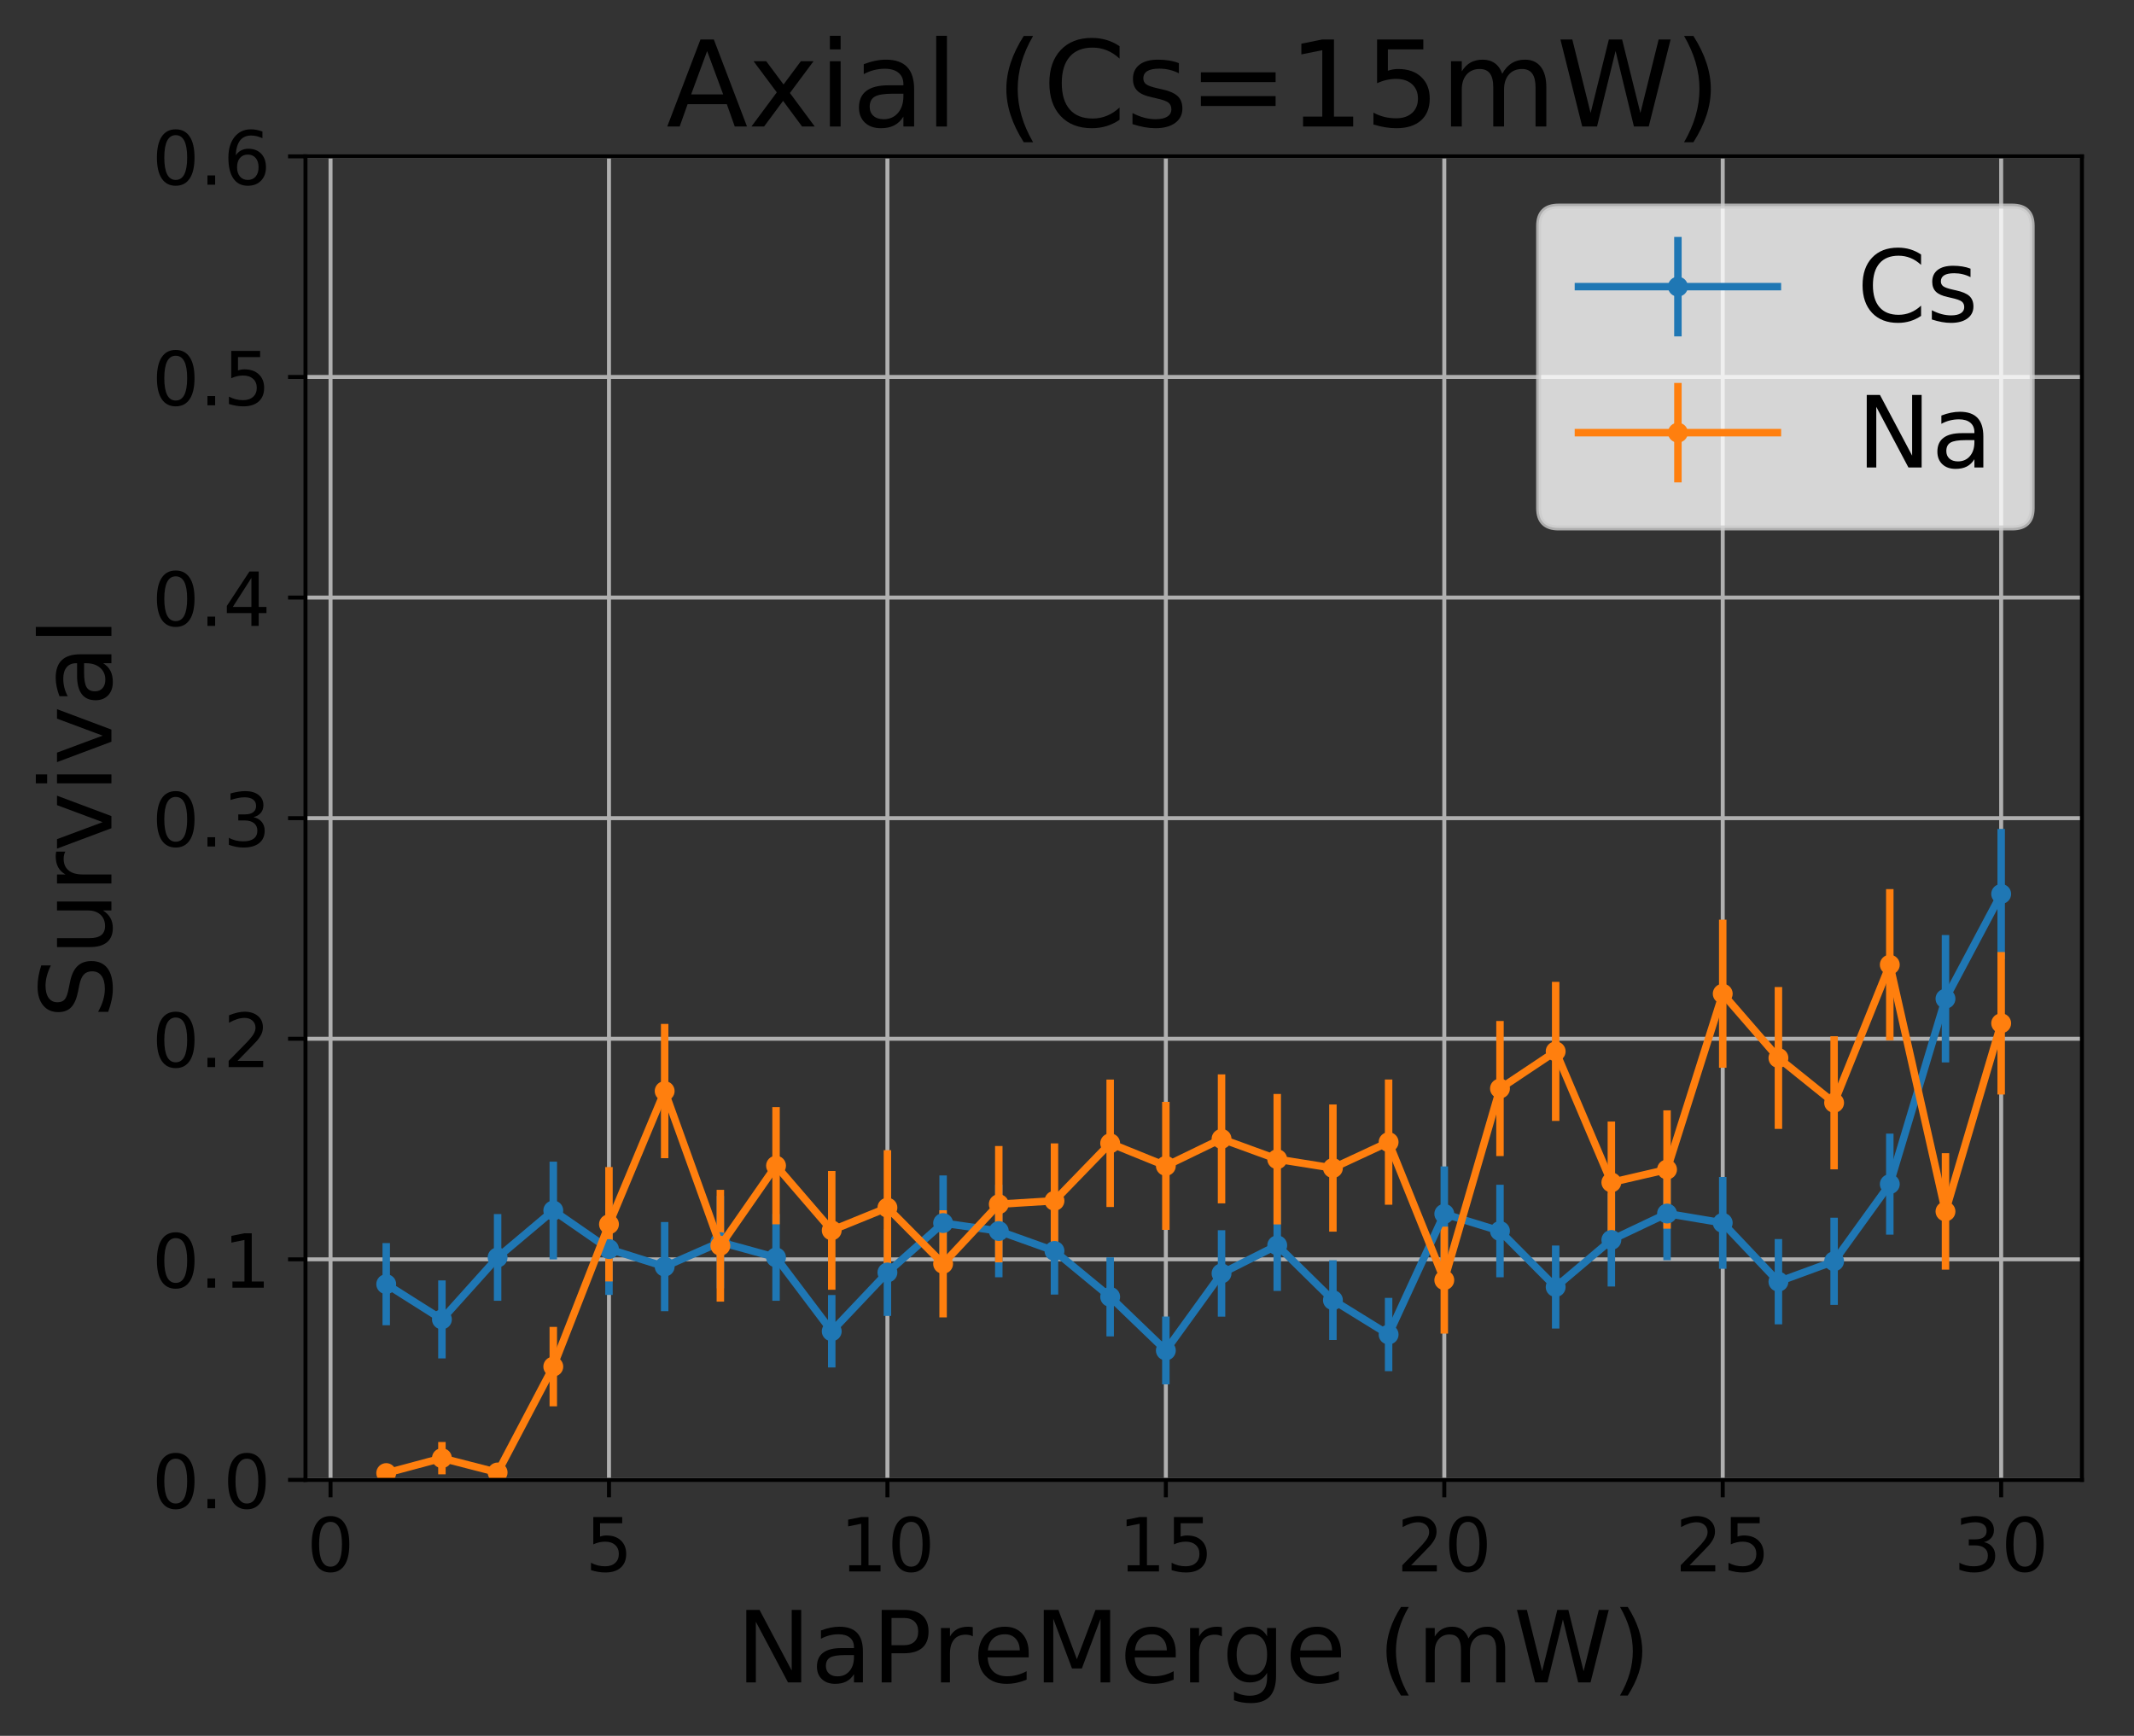 <?xml version="1.0" encoding="utf-8" standalone="no"?>
<!DOCTYPE svg PUBLIC "-//W3C//DTD SVG 1.1//EN"
  "http://www.w3.org/Graphics/SVG/1.1/DTD/svg11.dtd">
<!-- Created with matplotlib (http://matplotlib.org/) -->
<svg height="349pt" version="1.1" viewBox="0 0 429 349" width="429pt" xmlns="http://www.w3.org/2000/svg" xmlns:xlink="http://www.w3.org/1999/xlink">
 <rect x="0" y="0" width="429" height="349" fill="#333333" stroke="none"/>
 <defs>
  <style type="text/css">
*{stroke-linecap:butt;stroke-linejoin:round;}
  </style>
 </defs>
 <g id="figure_1">
  <g id="patch_1">
   <path d="M 0 349.622 
L 429.231 349.622 
L 429.231 0 
L 0 0 
z
" style="fill:none;"/>
  </g>
  <g id="axes_1">
   <g id="patch_2">
    <path d="M 61.411 297.548 
L 418.531 297.548 
L 418.531 31.436 
L 61.411 31.436 
z
" style="fill:none;"/>
   </g>
   <g id="matplotlib.axis_1">
    <g id="xtick_1">
     <g id="line2d_1">
      <path clip-path="url(#pbcf3292bdb)" d="M 66.449 297.548 
L 66.449 31.436 
" style="fill:none;stroke:#b0b0b0;stroke-linecap:square;stroke-width:0.8;"/>
     </g>
     <g id="line2d_2">
      <defs>
       <path d="M 0 0 
L 0 3.5 
" id="m005f0a59be" style="stroke:#000000;stroke-width:0.8;"/>
      </defs>
      <g>
       <use style="stroke:#000000;stroke-width:0.8;" x="66.449" xlink:href="#m005f0a59be" y="297.548"/>
      </g>
     </g>
     <g id="text_1">
      <!-- 0 -->
      <defs>
       <path d="M 31.781 66.406 
Q 24.172 66.406 20.328 58.906 
Q 16.5 51.422 16.5 36.375 
Q 16.5 21.391 20.328 13.891 
Q 24.172 6.391 31.781 6.391 
Q 39.453 6.391 43.281 13.891 
Q 47.125 21.391 47.125 36.375 
Q 47.125 51.422 43.281 58.906 
Q 39.453 66.406 31.781 66.406 
z
M 31.781 74.219 
Q 44.047 74.219 50.516 64.516 
Q 56.984 54.828 56.984 36.375 
Q 56.984 17.969 50.516 8.266 
Q 44.047 -1.422 31.781 -1.422 
Q 19.531 -1.422 13.062 8.266 
Q 6.594 17.969 6.594 36.375 
Q 6.594 54.828 13.062 64.516 
Q 19.531 74.219 31.781 74.219 
z
" id="DejaVuSans-30"/>
      </defs>
      <g transform="translate(61.677 315.946)scale(0.15 -0.15)">
       <use xlink:href="#DejaVuSans-30"/>
      </g>
     </g>
    </g>
    <g id="xtick_2">
     <g id="line2d_3">
      <path clip-path="url(#pbcf3292bdb)" d="M 122.424 297.548 
L 122.424 31.436 
" style="fill:none;stroke:#b0b0b0;stroke-linecap:square;stroke-width:0.8;"/>
     </g>
     <g id="line2d_4">
      <g>
       <use style="stroke:#000000;stroke-width:0.8;" x="122.424" xlink:href="#m005f0a59be" y="297.548"/>
      </g>
     </g>
     <g id="text_2">
      <!-- 5 -->
      <defs>
       <path d="M 10.797 72.906 
L 49.516 72.906 
L 49.516 64.594 
L 19.828 64.594 
L 19.828 46.734 
Q 21.969 47.469 24.109 47.828 
Q 26.266 48.188 28.422 48.188 
Q 40.625 48.188 47.75 41.5 
Q 54.891 34.812 54.891 23.391 
Q 54.891 11.625 47.562 5.094 
Q 40.234 -1.422 26.906 -1.422 
Q 22.312 -1.422 17.547 -0.641 
Q 12.797 0.141 7.719 1.703 
L 7.719 11.625 
Q 12.109 9.234 16.797 8.062 
Q 21.484 6.891 26.703 6.891 
Q 35.156 6.891 40.078 11.328 
Q 45.016 15.766 45.016 23.391 
Q 45.016 31 40.078 35.438 
Q 35.156 39.891 26.703 39.891 
Q 22.75 39.891 18.812 39.016 
Q 14.891 38.141 10.797 36.281 
z
" id="DejaVuSans-35"/>
      </defs>
      <g transform="translate(117.652 315.946)scale(0.15 -0.15)">
       <use xlink:href="#DejaVuSans-35"/>
      </g>
     </g>
    </g>
    <g id="xtick_3">
     <g id="line2d_5">
      <path clip-path="url(#pbcf3292bdb)" d="M 178.399 297.548 
L 178.399 31.436 
" style="fill:none;stroke:#b0b0b0;stroke-linecap:square;stroke-width:0.8;"/>
     </g>
     <g id="line2d_6">
      <g>
       <use style="stroke:#000000;stroke-width:0.8;" x="178.399" xlink:href="#m005f0a59be" y="297.548"/>
      </g>
     </g>
     <g id="text_3">
      <!-- 10 -->
      <defs>
       <path d="M 12.406 8.297 
L 28.516 8.297 
L 28.516 63.922 
L 10.984 60.406 
L 10.984 69.391 
L 28.422 72.906 
L 38.281 72.906 
L 38.281 8.297 
L 54.391 8.297 
L 54.391 0 
L 12.406 0 
z
" id="DejaVuSans-31"/>
      </defs>
      <g transform="translate(168.855 315.946)scale(0.15 -0.15)">
       <use xlink:href="#DejaVuSans-31"/>
       <use x="63.623" xlink:href="#DejaVuSans-30"/>
      </g>
     </g>
    </g>
    <g id="xtick_4">
     <g id="line2d_7">
      <path clip-path="url(#pbcf3292bdb)" d="M 234.373 297.548 
L 234.373 31.436 
" style="fill:none;stroke:#b0b0b0;stroke-linecap:square;stroke-width:0.8;"/>
     </g>
     <g id="line2d_8">
      <g>
       <use style="stroke:#000000;stroke-width:0.8;" x="234.373" xlink:href="#m005f0a59be" y="297.548"/>
      </g>
     </g>
     <g id="text_4">
      <!-- 15 -->
      <g transform="translate(224.83 315.946)scale(0.15 -0.15)">
       <use xlink:href="#DejaVuSans-31"/>
       <use x="63.623" xlink:href="#DejaVuSans-35"/>
      </g>
     </g>
    </g>
    <g id="xtick_5">
     <g id="line2d_9">
      <path clip-path="url(#pbcf3292bdb)" d="M 290.348 297.548 
L 290.348 31.436 
" style="fill:none;stroke:#b0b0b0;stroke-linecap:square;stroke-width:0.8;"/>
     </g>
     <g id="line2d_10">
      <g>
       <use style="stroke:#000000;stroke-width:0.8;" x="290.348" xlink:href="#m005f0a59be" y="297.548"/>
      </g>
     </g>
     <g id="text_5">
      <!-- 20 -->
      <defs>
       <path d="M 19.188 8.297 
L 53.609 8.297 
L 53.609 0 
L 7.328 0 
L 7.328 8.297 
Q 12.938 14.109 22.625 23.891 
Q 32.328 33.688 34.812 36.531 
Q 39.547 41.844 41.422 45.531 
Q 43.312 49.219 43.312 52.781 
Q 43.312 58.594 39.234 62.25 
Q 35.156 65.922 28.609 65.922 
Q 23.969 65.922 18.812 64.312 
Q 13.672 62.703 7.812 59.422 
L 7.812 69.391 
Q 13.766 71.781 18.938 73 
Q 24.125 74.219 28.422 74.219 
Q 39.75 74.219 46.484 68.547 
Q 53.219 62.891 53.219 53.422 
Q 53.219 48.922 51.531 44.891 
Q 49.859 40.875 45.406 35.406 
Q 44.188 33.984 37.641 27.219 
Q 31.109 20.453 19.188 8.297 
z
" id="DejaVuSans-32"/>
      </defs>
      <g transform="translate(280.805 315.946)scale(0.15 -0.15)">
       <use xlink:href="#DejaVuSans-32"/>
       <use x="63.623" xlink:href="#DejaVuSans-30"/>
      </g>
     </g>
    </g>
    <g id="xtick_6">
     <g id="line2d_11">
      <path clip-path="url(#pbcf3292bdb)" d="M 346.323 297.548 
L 346.323 31.436 
" style="fill:none;stroke:#b0b0b0;stroke-linecap:square;stroke-width:0.8;"/>
     </g>
     <g id="line2d_12">
      <g>
       <use style="stroke:#000000;stroke-width:0.8;" x="346.323" xlink:href="#m005f0a59be" y="297.548"/>
      </g>
     </g>
     <g id="text_6">
      <!-- 25 -->
      <g transform="translate(336.78 315.946)scale(0.15 -0.15)">
       <use xlink:href="#DejaVuSans-32"/>
       <use x="63.623" xlink:href="#DejaVuSans-35"/>
      </g>
     </g>
    </g>
    <g id="xtick_7">
     <g id="line2d_13">
      <path clip-path="url(#pbcf3292bdb)" d="M 402.298 297.548 
L 402.298 31.436 
" style="fill:none;stroke:#b0b0b0;stroke-linecap:square;stroke-width:0.8;"/>
     </g>
     <g id="line2d_14">
      <g>
       <use style="stroke:#000000;stroke-width:0.8;" x="402.298" xlink:href="#m005f0a59be" y="297.548"/>
      </g>
     </g>
     <g id="text_7">
      <!-- 30 -->
      <defs>
       <path d="M 40.578 39.312 
Q 47.656 37.797 51.625 33 
Q 55.609 28.219 55.609 21.188 
Q 55.609 10.406 48.188 4.484 
Q 40.766 -1.422 27.094 -1.422 
Q 22.516 -1.422 17.656 -0.516 
Q 12.797 0.391 7.625 2.203 
L 7.625 11.719 
Q 11.719 9.328 16.594 8.109 
Q 21.484 6.891 26.812 6.891 
Q 36.078 6.891 40.938 10.547 
Q 45.797 14.203 45.797 21.188 
Q 45.797 27.641 41.281 31.266 
Q 36.766 34.906 28.719 34.906 
L 20.219 34.906 
L 20.219 43.016 
L 29.109 43.016 
Q 36.375 43.016 40.234 45.922 
Q 44.094 48.828 44.094 54.297 
Q 44.094 59.906 40.109 62.906 
Q 36.141 65.922 28.719 65.922 
Q 24.656 65.922 20.016 65.031 
Q 15.375 64.156 9.812 62.312 
L 9.812 71.094 
Q 15.438 72.656 20.344 73.438 
Q 25.25 74.219 29.594 74.219 
Q 40.828 74.219 47.359 69.109 
Q 53.906 64.016 53.906 55.328 
Q 53.906 49.266 50.438 45.094 
Q 46.969 40.922 40.578 39.312 
z
" id="DejaVuSans-33"/>
      </defs>
      <g transform="translate(392.754 315.946)scale(0.15 -0.15)">
       <use xlink:href="#DejaVuSans-33"/>
       <use x="63.623" xlink:href="#DejaVuSans-30"/>
      </g>
     </g>
    </g>
    <g id="text_8">
     <!-- NaPreMerge (mW) -->
     <defs>
      <path d="M 9.812 72.906 
L 23.094 72.906 
L 55.422 11.922 
L 55.422 72.906 
L 64.984 72.906 
L 64.984 0 
L 51.703 0 
L 19.391 60.984 
L 19.391 0 
L 9.812 0 
z
" id="DejaVuSans-4e"/>
      <path d="M 34.281 27.484 
Q 23.391 27.484 19.188 25 
Q 14.984 22.516 14.984 16.5 
Q 14.984 11.719 18.141 8.906 
Q 21.297 6.109 26.703 6.109 
Q 34.188 6.109 38.703 11.406 
Q 43.219 16.703 43.219 25.484 
L 43.219 27.484 
z
M 52.203 31.203 
L 52.203 0 
L 43.219 0 
L 43.219 8.297 
Q 40.141 3.328 35.547 0.953 
Q 30.953 -1.422 24.312 -1.422 
Q 15.922 -1.422 10.953 3.297 
Q 6 8.016 6 15.922 
Q 6 25.141 12.172 29.828 
Q 18.359 34.516 30.609 34.516 
L 43.219 34.516 
L 43.219 35.406 
Q 43.219 41.609 39.141 45 
Q 35.062 48.391 27.688 48.391 
Q 23 48.391 18.547 47.266 
Q 14.109 46.141 10.016 43.891 
L 10.016 52.203 
Q 14.938 54.109 19.578 55.047 
Q 24.219 56 28.609 56 
Q 40.484 56 46.344 49.844 
Q 52.203 43.703 52.203 31.203 
z
" id="DejaVuSans-61"/>
      <path d="M 19.672 64.797 
L 19.672 37.406 
L 32.078 37.406 
Q 38.969 37.406 42.719 40.969 
Q 46.484 44.531 46.484 51.125 
Q 46.484 57.672 42.719 61.234 
Q 38.969 64.797 32.078 64.797 
z
M 9.812 72.906 
L 32.078 72.906 
Q 44.344 72.906 50.609 67.359 
Q 56.891 61.812 56.891 51.125 
Q 56.891 40.328 50.609 34.812 
Q 44.344 29.297 32.078 29.297 
L 19.672 29.297 
L 19.672 0 
L 9.812 0 
z
" id="DejaVuSans-50"/>
      <path d="M 41.109 46.297 
Q 39.594 47.172 37.812 47.578 
Q 36.031 48 33.891 48 
Q 26.266 48 22.188 43.047 
Q 18.109 38.094 18.109 28.812 
L 18.109 0 
L 9.078 0 
L 9.078 54.688 
L 18.109 54.688 
L 18.109 46.188 
Q 20.953 51.172 25.484 53.578 
Q 30.031 56 36.531 56 
Q 37.453 56 38.578 55.875 
Q 39.703 55.766 41.062 55.516 
z
" id="DejaVuSans-72"/>
      <path d="M 56.203 29.594 
L 56.203 25.203 
L 14.891 25.203 
Q 15.484 15.922 20.484 11.062 
Q 25.484 6.203 34.422 6.203 
Q 39.594 6.203 44.453 7.469 
Q 49.312 8.734 54.109 11.281 
L 54.109 2.781 
Q 49.266 0.734 44.188 -0.344 
Q 39.109 -1.422 33.891 -1.422 
Q 20.797 -1.422 13.156 6.188 
Q 5.516 13.812 5.516 26.812 
Q 5.516 40.234 12.766 48.109 
Q 20.016 56 32.328 56 
Q 43.359 56 49.781 48.891 
Q 56.203 41.797 56.203 29.594 
z
M 47.219 32.234 
Q 47.125 39.594 43.094 43.984 
Q 39.062 48.391 32.422 48.391 
Q 24.906 48.391 20.391 44.141 
Q 15.875 39.891 15.188 32.172 
z
" id="DejaVuSans-65"/>
      <path d="M 9.812 72.906 
L 24.516 72.906 
L 43.109 23.297 
L 61.812 72.906 
L 76.516 72.906 
L 76.516 0 
L 66.891 0 
L 66.891 64.016 
L 48.094 14.016 
L 38.188 14.016 
L 19.391 64.016 
L 19.391 0 
L 9.812 0 
z
" id="DejaVuSans-4d"/>
      <path d="M 45.406 27.984 
Q 45.406 37.75 41.375 43.109 
Q 37.359 48.484 30.078 48.484 
Q 22.859 48.484 18.828 43.109 
Q 14.797 37.75 14.797 27.984 
Q 14.797 18.266 18.828 12.891 
Q 22.859 7.516 30.078 7.516 
Q 37.359 7.516 41.375 12.891 
Q 45.406 18.266 45.406 27.984 
z
M 54.391 6.781 
Q 54.391 -7.172 48.188 -13.984 
Q 42 -20.797 29.203 -20.797 
Q 24.469 -20.797 20.266 -20.094 
Q 16.062 -19.391 12.109 -17.922 
L 12.109 -9.188 
Q 16.062 -11.328 19.922 -12.344 
Q 23.781 -13.375 27.781 -13.375 
Q 36.625 -13.375 41.016 -8.766 
Q 45.406 -4.156 45.406 5.172 
L 45.406 9.625 
Q 42.625 4.781 38.281 2.391 
Q 33.938 0 27.875 0 
Q 17.828 0 11.672 7.656 
Q 5.516 15.328 5.516 27.984 
Q 5.516 40.672 11.672 48.328 
Q 17.828 56 27.875 56 
Q 33.938 56 38.281 53.609 
Q 42.625 51.219 45.406 46.391 
L 45.406 54.688 
L 54.391 54.688 
z
" id="DejaVuSans-67"/>
      <path id="DejaVuSans-20"/>
      <path d="M 31 75.875 
Q 24.469 64.656 21.281 53.656 
Q 18.109 42.672 18.109 31.391 
Q 18.109 20.125 21.312 9.062 
Q 24.516 -2 31 -13.188 
L 23.188 -13.188 
Q 15.875 -1.703 12.234 9.375 
Q 8.594 20.453 8.594 31.391 
Q 8.594 42.281 12.203 53.312 
Q 15.828 64.359 23.188 75.875 
z
" id="DejaVuSans-28"/>
      <path d="M 52 44.188 
Q 55.375 50.25 60.062 53.125 
Q 64.75 56 71.094 56 
Q 79.641 56 84.281 50.016 
Q 88.922 44.047 88.922 33.016 
L 88.922 0 
L 79.891 0 
L 79.891 32.719 
Q 79.891 40.578 77.094 44.375 
Q 74.312 48.188 68.609 48.188 
Q 61.625 48.188 57.562 43.547 
Q 53.516 38.922 53.516 30.906 
L 53.516 0 
L 44.484 0 
L 44.484 32.719 
Q 44.484 40.625 41.703 44.406 
Q 38.922 48.188 33.109 48.188 
Q 26.219 48.188 22.156 43.531 
Q 18.109 38.875 18.109 30.906 
L 18.109 0 
L 9.078 0 
L 9.078 54.688 
L 18.109 54.688 
L 18.109 46.188 
Q 21.188 51.219 25.484 53.609 
Q 29.781 56 35.688 56 
Q 41.656 56 45.828 52.969 
Q 50 49.953 52 44.188 
z
" id="DejaVuSans-6d"/>
      <path d="M 3.328 72.906 
L 13.281 72.906 
L 28.609 11.281 
L 43.891 72.906 
L 54.984 72.906 
L 70.312 11.281 
L 85.594 72.906 
L 95.609 72.906 
L 77.297 0 
L 64.891 0 
L 49.516 63.281 
L 33.984 0 
L 21.578 0 
z
" id="DejaVuSans-57"/>
      <path d="M 8.016 75.875 
L 15.828 75.875 
Q 23.141 64.359 26.781 53.312 
Q 30.422 42.281 30.422 31.391 
Q 30.422 20.453 26.781 9.375 
Q 23.141 -1.703 15.828 -13.188 
L 8.016 -13.188 
Q 14.5 -2 17.703 9.062 
Q 20.906 20.125 20.906 31.391 
Q 20.906 42.672 17.703 53.656 
Q 14.5 64.656 8.016 75.875 
z
" id="DejaVuSans-29"/>
     </defs>
     <g transform="translate(148.071 338.262)scale(0.2 -0.2)">
      <use xlink:href="#DejaVuSans-4e"/>
      <use x="74.805" xlink:href="#DejaVuSans-61"/>
      <use x="136.084" xlink:href="#DejaVuSans-50"/>
      <use x="196.371" xlink:href="#DejaVuSans-72"/>
      <use x="237.453" xlink:href="#DejaVuSans-65"/>
      <use x="298.977" xlink:href="#DejaVuSans-4d"/>
      <use x="385.256" xlink:href="#DejaVuSans-65"/>
      <use x="446.779" xlink:href="#DejaVuSans-72"/>
      <use x="487.877" xlink:href="#DejaVuSans-67"/>
      <use x="551.354" xlink:href="#DejaVuSans-65"/>
      <use x="612.877" xlink:href="#DejaVuSans-20"/>
      <use x="644.664" xlink:href="#DejaVuSans-28"/>
      <use x="683.678" xlink:href="#DejaVuSans-6d"/>
      <use x="781.09" xlink:href="#DejaVuSans-57"/>
      <use x="879.967" xlink:href="#DejaVuSans-29"/>
     </g>
    </g>
   </g>
   <g id="matplotlib.axis_2">
    <g id="ytick_1">
     <g id="line2d_15">
      <path clip-path="url(#pbcf3292bdb)" d="M 61.411 297.548 
L 418.531 297.548 
" style="fill:none;stroke:#b0b0b0;stroke-linecap:square;stroke-width:0.8;"/>
     </g>
     <g id="line2d_16">
      <defs>
       <path d="M 0 0 
L -3.5 0 
" id="mc3ce260a5b" style="stroke:#000000;stroke-width:0.8;"/>
      </defs>
      <g>
       <use style="stroke:#000000;stroke-width:0.8;" x="61.411" xlink:href="#mc3ce260a5b" y="297.548"/>
      </g>
     </g>
     <g id="text_9">
      <!-- 0.0 -->
      <defs>
       <path d="M 10.688 12.406 
L 21 12.406 
L 21 0 
L 10.688 0 
z
" id="DejaVuSans-2e"/>
      </defs>
      <g transform="translate(30.556 303.247)scale(0.15 -0.15)">
       <use xlink:href="#DejaVuSans-30"/>
       <use x="63.623" xlink:href="#DejaVuSans-2e"/>
       <use x="95.41" xlink:href="#DejaVuSans-30"/>
      </g>
     </g>
    </g>
    <g id="ytick_2">
     <g id="line2d_17">
      <path clip-path="url(#pbcf3292bdb)" d="M 61.411 253.196 
L 418.531 253.196 
" style="fill:none;stroke:#b0b0b0;stroke-linecap:square;stroke-width:0.8;"/>
     </g>
     <g id="line2d_18">
      <g>
       <use style="stroke:#000000;stroke-width:0.8;" x="61.411" xlink:href="#mc3ce260a5b" y="253.196"/>
      </g>
     </g>
     <g id="text_10">
      <!-- 0.1 -->
      <g transform="translate(30.556 258.895)scale(0.15 -0.15)">
       <use xlink:href="#DejaVuSans-30"/>
       <use x="63.623" xlink:href="#DejaVuSans-2e"/>
       <use x="95.41" xlink:href="#DejaVuSans-31"/>
      </g>
     </g>
    </g>
    <g id="ytick_3">
     <g id="line2d_19">
      <path clip-path="url(#pbcf3292bdb)" d="M 61.411 208.844 
L 418.531 208.844 
" style="fill:none;stroke:#b0b0b0;stroke-linecap:square;stroke-width:0.8;"/>
     </g>
     <g id="line2d_20">
      <g>
       <use style="stroke:#000000;stroke-width:0.8;" x="61.411" xlink:href="#mc3ce260a5b" y="208.844"/>
      </g>
     </g>
     <g id="text_11">
      <!-- 0.2 -->
      <g transform="translate(30.556 214.543)scale(0.15 -0.15)">
       <use xlink:href="#DejaVuSans-30"/>
       <use x="63.623" xlink:href="#DejaVuSans-2e"/>
       <use x="95.41" xlink:href="#DejaVuSans-32"/>
      </g>
     </g>
    </g>
    <g id="ytick_4">
     <g id="line2d_21">
      <path clip-path="url(#pbcf3292bdb)" d="M 61.411 164.492 
L 418.531 164.492 
" style="fill:none;stroke:#b0b0b0;stroke-linecap:square;stroke-width:0.8;"/>
     </g>
     <g id="line2d_22">
      <g>
       <use style="stroke:#000000;stroke-width:0.8;" x="61.411" xlink:href="#mc3ce260a5b" y="164.492"/>
      </g>
     </g>
     <g id="text_12">
      <!-- 0.3 -->
      <g transform="translate(30.556 170.191)scale(0.15 -0.15)">
       <use xlink:href="#DejaVuSans-30"/>
       <use x="63.623" xlink:href="#DejaVuSans-2e"/>
       <use x="95.41" xlink:href="#DejaVuSans-33"/>
      </g>
     </g>
    </g>
    <g id="ytick_5">
     <g id="line2d_23">
      <path clip-path="url(#pbcf3292bdb)" d="M 61.411 120.14 
L 418.531 120.14 
" style="fill:none;stroke:#b0b0b0;stroke-linecap:square;stroke-width:0.8;"/>
     </g>
     <g id="line2d_24">
      <g>
       <use style="stroke:#000000;stroke-width:0.8;" x="61.411" xlink:href="#mc3ce260a5b" y="120.14"/>
      </g>
     </g>
     <g id="text_13">
      <!-- 0.4 -->
      <defs>
       <path d="M 37.797 64.312 
L 12.891 25.391 
L 37.797 25.391 
z
M 35.203 72.906 
L 47.609 72.906 
L 47.609 25.391 
L 58.016 25.391 
L 58.016 17.188 
L 47.609 17.188 
L 47.609 0 
L 37.797 0 
L 37.797 17.188 
L 4.891 17.188 
L 4.891 26.703 
z
" id="DejaVuSans-34"/>
      </defs>
      <g transform="translate(30.556 125.839)scale(0.15 -0.15)">
       <use xlink:href="#DejaVuSans-30"/>
       <use x="63.623" xlink:href="#DejaVuSans-2e"/>
       <use x="95.41" xlink:href="#DejaVuSans-34"/>
      </g>
     </g>
    </g>
    <g id="ytick_6">
     <g id="line2d_25">
      <path clip-path="url(#pbcf3292bdb)" d="M 61.411 75.788 
L 418.531 75.788 
" style="fill:none;stroke:#b0b0b0;stroke-linecap:square;stroke-width:0.8;"/>
     </g>
     <g id="line2d_26">
      <g>
       <use style="stroke:#000000;stroke-width:0.8;" x="61.411" xlink:href="#mc3ce260a5b" y="75.788"/>
      </g>
     </g>
     <g id="text_14">
      <!-- 0.5 -->
      <g transform="translate(30.556 81.487)scale(0.15 -0.15)">
       <use xlink:href="#DejaVuSans-30"/>
       <use x="63.623" xlink:href="#DejaVuSans-2e"/>
       <use x="95.41" xlink:href="#DejaVuSans-35"/>
      </g>
     </g>
    </g>
    <g id="ytick_7">
     <g id="line2d_27">
      <path clip-path="url(#pbcf3292bdb)" d="M 61.411 31.436 
L 418.531 31.436 
" style="fill:none;stroke:#b0b0b0;stroke-linecap:square;stroke-width:0.8;"/>
     </g>
     <g id="line2d_28">
      <g>
       <use style="stroke:#000000;stroke-width:0.8;" x="61.411" xlink:href="#mc3ce260a5b" y="31.436"/>
      </g>
     </g>
     <g id="text_15">
      <!-- 0.6 -->
      <defs>
       <path d="M 33.016 40.375 
Q 26.375 40.375 22.484 35.828 
Q 18.609 31.297 18.609 23.391 
Q 18.609 15.531 22.484 10.953 
Q 26.375 6.391 33.016 6.391 
Q 39.656 6.391 43.531 10.953 
Q 47.406 15.531 47.406 23.391 
Q 47.406 31.297 43.531 35.828 
Q 39.656 40.375 33.016 40.375 
z
M 52.594 71.297 
L 52.594 62.312 
Q 48.875 64.062 45.094 64.984 
Q 41.312 65.922 37.594 65.922 
Q 27.828 65.922 22.672 59.328 
Q 17.531 52.734 16.797 39.406 
Q 19.672 43.656 24.016 45.922 
Q 28.375 48.188 33.594 48.188 
Q 44.578 48.188 50.953 41.516 
Q 57.328 34.859 57.328 23.391 
Q 57.328 12.156 50.688 5.359 
Q 44.047 -1.422 33.016 -1.422 
Q 20.359 -1.422 13.672 8.266 
Q 6.984 17.969 6.984 36.375 
Q 6.984 53.656 15.188 63.938 
Q 23.391 74.219 37.203 74.219 
Q 40.922 74.219 44.703 73.484 
Q 48.484 72.75 52.594 71.297 
z
" id="DejaVuSans-36"/>
      </defs>
      <g transform="translate(30.556 37.135)scale(0.15 -0.15)">
       <use xlink:href="#DejaVuSans-30"/>
       <use x="63.623" xlink:href="#DejaVuSans-2e"/>
       <use x="95.41" xlink:href="#DejaVuSans-36"/>
      </g>
     </g>
    </g>
    <g id="text_16">
     <!-- Survival -->
     <defs>
      <path d="M 53.516 70.516 
L 53.516 60.891 
Q 47.906 63.578 42.922 64.891 
Q 37.938 66.219 33.297 66.219 
Q 25.25 66.219 20.875 63.094 
Q 16.5 59.969 16.5 54.203 
Q 16.5 49.359 19.406 46.891 
Q 22.312 44.438 30.422 42.922 
L 36.375 41.703 
Q 47.406 39.594 52.656 34.297 
Q 57.906 29 57.906 20.125 
Q 57.906 9.516 50.797 4.047 
Q 43.703 -1.422 29.984 -1.422 
Q 24.812 -1.422 18.969 -0.25 
Q 13.141 0.922 6.891 3.219 
L 6.891 13.375 
Q 12.891 10.016 18.656 8.297 
Q 24.422 6.594 29.984 6.594 
Q 38.422 6.594 43.016 9.906 
Q 47.609 13.234 47.609 19.391 
Q 47.609 24.75 44.312 27.781 
Q 41.016 30.812 33.5 32.328 
L 27.484 33.5 
Q 16.453 35.688 11.516 40.375 
Q 6.594 45.062 6.594 53.422 
Q 6.594 63.094 13.406 68.656 
Q 20.219 74.219 32.172 74.219 
Q 37.312 74.219 42.625 73.281 
Q 47.953 72.359 53.516 70.516 
z
" id="DejaVuSans-53"/>
      <path d="M 8.5 21.578 
L 8.5 54.688 
L 17.484 54.688 
L 17.484 21.922 
Q 17.484 14.156 20.5 10.266 
Q 23.531 6.391 29.594 6.391 
Q 36.859 6.391 41.078 11.031 
Q 45.312 15.672 45.312 23.688 
L 45.312 54.688 
L 54.297 54.688 
L 54.297 0 
L 45.312 0 
L 45.312 8.406 
Q 42.047 3.422 37.719 1 
Q 33.406 -1.422 27.688 -1.422 
Q 18.266 -1.422 13.375 4.438 
Q 8.5 10.297 8.5 21.578 
z
M 31.109 56 
z
" id="DejaVuSans-75"/>
      <path d="M 2.984 54.688 
L 12.5 54.688 
L 29.594 8.797 
L 46.688 54.688 
L 56.203 54.688 
L 35.688 0 
L 23.484 0 
z
" id="DejaVuSans-76"/>
      <path d="M 9.422 54.688 
L 18.406 54.688 
L 18.406 0 
L 9.422 0 
z
M 9.422 75.984 
L 18.406 75.984 
L 18.406 64.594 
L 9.422 64.594 
z
" id="DejaVuSans-69"/>
      <path d="M 9.422 75.984 
L 18.406 75.984 
L 18.406 0 
L 9.422 0 
z
" id="DejaVuSans-6c"/>
     </defs>
     <g transform="translate(22.397 204.811)rotate(-90)scale(0.2 -0.2)">
      <use xlink:href="#DejaVuSans-53"/>
      <use x="63.477" xlink:href="#DejaVuSans-75"/>
      <use x="126.855" xlink:href="#DejaVuSans-72"/>
      <use x="167.969" xlink:href="#DejaVuSans-76"/>
      <use x="227.148" xlink:href="#DejaVuSans-69"/>
      <use x="254.932" xlink:href="#DejaVuSans-76"/>
      <use x="314.111" xlink:href="#DejaVuSans-61"/>
      <use x="375.391" xlink:href="#DejaVuSans-6c"/>
     </g>
    </g>
   </g>
   <g id="LineCollection_1">
    <path clip-path="url(#pbcf3292bdb)" d="M 77.644 266.449 
L 77.644 249.928 
" style="fill:none;stroke:#1f77b4;stroke-width:1.5;"/>
    <path clip-path="url(#pbcf3292bdb)" d="M 88.839 273.117 
L 88.839 257.43 
" style="fill:none;stroke:#1f77b4;stroke-width:1.5;"/>
    <path clip-path="url(#pbcf3292bdb)" d="M 100.034 261.532 
L 100.034 244.099 
" style="fill:none;stroke:#1f77b4;stroke-width:1.5;"/>
    <path clip-path="url(#pbcf3292bdb)" d="M 111.229 253.213 
L 111.229 233.558 
" style="fill:none;stroke:#1f77b4;stroke-width:1.5;"/>
    <path clip-path="url(#pbcf3292bdb)" d="M 122.424 260.356 
L 122.424 241.911 
" style="fill:none;stroke:#1f77b4;stroke-width:1.5;"/>
    <path clip-path="url(#pbcf3292bdb)" d="M 133.619 263.624 
L 133.619 245.698 
" style="fill:none;stroke:#1f77b4;stroke-width:1.5;"/>
    <path clip-path="url(#pbcf3292bdb)" d="M 144.814 259.019 
L 144.814 240.456 
" style="fill:none;stroke:#1f77b4;stroke-width:1.5;"/>
    <path clip-path="url(#pbcf3292bdb)" d="M 156.009 261.532 
L 156.009 244.099 
" style="fill:none;stroke:#1f77b4;stroke-width:1.5;"/>
    <path clip-path="url(#pbcf3292bdb)" d="M 167.204 274.943 
L 167.204 260.375 
" style="fill:none;stroke:#1f77b4;stroke-width:1.5;"/>
    <path clip-path="url(#pbcf3292bdb)" d="M 178.399 264.57 
L 178.399 247.112 
" style="fill:none;stroke:#1f77b4;stroke-width:1.5;"/>
    <path clip-path="url(#pbcf3292bdb)" d="M 189.594 255.487 
L 189.594 236.324 
" style="fill:none;stroke:#1f77b4;stroke-width:1.5;"/>
    <path clip-path="url(#pbcf3292bdb)" d="M 200.788 256.808 
L 200.788 238.202 
" style="fill:none;stroke:#1f77b4;stroke-width:1.5;"/>
    <path clip-path="url(#pbcf3292bdb)" d="M 211.983 260.279 
L 211.983 242.73 
" style="fill:none;stroke:#1f77b4;stroke-width:1.5;"/>
    <path clip-path="url(#pbcf3292bdb)" d="M 223.178 268.687 
L 223.178 252.804 
" style="fill:none;stroke:#1f77b4;stroke-width:1.5;"/>
    <path clip-path="url(#pbcf3292bdb)" d="M 234.373 278.337 
L 234.373 264.695 
" style="fill:none;stroke:#1f77b4;stroke-width:1.5;"/>
    <path clip-path="url(#pbcf3292bdb)" d="M 245.568 264.722 
L 245.568 247.341 
" style="fill:none;stroke:#1f77b4;stroke-width:1.5;"/>
    <path clip-path="url(#pbcf3292bdb)" d="M 256.763 259.549 
L 256.763 241.224 
" style="fill:none;stroke:#1f77b4;stroke-width:1.5;"/>
    <path clip-path="url(#pbcf3292bdb)" d="M 267.958 269.415 
L 267.958 253.39 
" style="fill:none;stroke:#1f77b4;stroke-width:1.5;"/>
    <path clip-path="url(#pbcf3292bdb)" d="M 279.153 275.684 
L 279.153 260.949 
" style="fill:none;stroke:#1f77b4;stroke-width:1.5;"/>
    <path clip-path="url(#pbcf3292bdb)" d="M 290.348 253.591 
L 290.348 234.516 
" style="fill:none;stroke:#1f77b4;stroke-width:1.5;"/>
    <path clip-path="url(#pbcf3292bdb)" d="M 301.543 256.808 
L 301.543 238.202 
" style="fill:none;stroke:#1f77b4;stroke-width:1.5;"/>
    <path clip-path="url(#pbcf3292bdb)" d="M 312.738 267.115 
L 312.738 250.416 
" style="fill:none;stroke:#1f77b4;stroke-width:1.5;"/>
    <path clip-path="url(#pbcf3292bdb)" d="M 323.933 258.657 
L 323.933 239.933 
" style="fill:none;stroke:#1f77b4;stroke-width:1.5;"/>
    <path clip-path="url(#pbcf3292bdb)" d="M 335.128 253.368 
L 335.128 234.607 
" style="fill:none;stroke:#1f77b4;stroke-width:1.5;"/>
    <path clip-path="url(#pbcf3292bdb)" d="M 346.323 255.102 
L 346.323 236.632 
" style="fill:none;stroke:#1f77b4;stroke-width:1.5;"/>
    <path clip-path="url(#pbcf3292bdb)" d="M 357.518 266.262 
L 357.518 249.123 
" style="fill:none;stroke:#1f77b4;stroke-width:1.5;"/>
    <path clip-path="url(#pbcf3292bdb)" d="M 368.713 262.348 
L 368.713 244.826 
" style="fill:none;stroke:#1f77b4;stroke-width:1.5;"/>
    <path clip-path="url(#pbcf3292bdb)" d="M 379.908 248.239 
L 379.908 227.914 
" style="fill:none;stroke:#1f77b4;stroke-width:1.5;"/>
    <path clip-path="url(#pbcf3292bdb)" d="M 391.103 213.609 
L 391.103 187.991 
" style="fill:none;stroke:#1f77b4;stroke-width:1.5;"/>
    <path clip-path="url(#pbcf3292bdb)" d="M 402.298 192.818 
L 402.298 166.658 
" style="fill:none;stroke:#1f77b4;stroke-width:1.5;"/>
   </g>
   <g id="LineCollection_2">
    <path clip-path="url(#pbcf3292bdb)" d="M 77.644 297.548 
L 77.644 294.793 
" style="fill:none;stroke:#ff7f0e;stroke-width:1.5;"/>
    <path clip-path="url(#pbcf3292bdb)" d="M 88.839 296.425 
L 88.839 289.918 
" style="fill:none;stroke:#ff7f0e;stroke-width:1.5;"/>
    <path clip-path="url(#pbcf3292bdb)" d="M 100.034 297.548 
L 100.034 294.551 
" style="fill:none;stroke:#ff7f0e;stroke-width:1.5;"/>
    <path clip-path="url(#pbcf3292bdb)" d="M 111.229 282.751 
L 111.229 266.778 
" style="fill:none;stroke:#ff7f0e;stroke-width:1.5;"/>
    <path clip-path="url(#pbcf3292bdb)" d="M 122.424 257.645 
L 122.424 234.649 
" style="fill:none;stroke:#ff7f0e;stroke-width:1.5;"/>
    <path clip-path="url(#pbcf3292bdb)" d="M 133.619 232.864 
L 133.619 205.864 
" style="fill:none;stroke:#ff7f0e;stroke-width:1.5;"/>
    <path clip-path="url(#pbcf3292bdb)" d="M 144.814 261.706 
L 144.814 239.219 
" style="fill:none;stroke:#ff7f0e;stroke-width:1.5;"/>
    <path clip-path="url(#pbcf3292bdb)" d="M 156.009 246.156 
L 156.009 222.589 
" style="fill:none;stroke:#ff7f0e;stroke-width:1.5;"/>
    <path clip-path="url(#pbcf3292bdb)" d="M 167.204 259.306 
L 167.204 235.432 
" style="fill:none;stroke:#ff7f0e;stroke-width:1.5;"/>
    <path clip-path="url(#pbcf3292bdb)" d="M 178.399 254.367 
L 178.399 231.253 
" style="fill:none;stroke:#ff7f0e;stroke-width:1.5;"/>
    <path clip-path="url(#pbcf3292bdb)" d="M 189.594 264.866 
L 189.594 243.325 
" style="fill:none;stroke:#ff7f0e;stroke-width:1.5;"/>
    <path clip-path="url(#pbcf3292bdb)" d="M 200.788 253.803 
L 200.788 230.413 
" style="fill:none;stroke:#ff7f0e;stroke-width:1.5;"/>
    <path clip-path="url(#pbcf3292bdb)" d="M 211.983 252.963 
L 211.983 229.884 
" style="fill:none;stroke:#ff7f0e;stroke-width:1.5;"/>
    <path clip-path="url(#pbcf3292bdb)" d="M 223.178 242.681 
L 223.178 217.055 
" style="fill:none;stroke:#ff7f0e;stroke-width:1.5;"/>
    <path clip-path="url(#pbcf3292bdb)" d="M 234.373 247.275 
L 234.373 221.541 
" style="fill:none;stroke:#ff7f0e;stroke-width:1.5;"/>
    <path clip-path="url(#pbcf3292bdb)" d="M 245.568 241.944 
L 245.568 216.011 
" style="fill:none;stroke:#ff7f0e;stroke-width:1.5;"/>
    <path clip-path="url(#pbcf3292bdb)" d="M 256.763 246.183 
L 256.763 219.946 
" style="fill:none;stroke:#ff7f0e;stroke-width:1.5;"/>
    <path clip-path="url(#pbcf3292bdb)" d="M 267.958 247.629 
L 267.958 222.058 
" style="fill:none;stroke:#ff7f0e;stroke-width:1.5;"/>
    <path clip-path="url(#pbcf3292bdb)" d="M 279.153 242.224 
L 279.153 217.045 
" style="fill:none;stroke:#ff7f0e;stroke-width:1.5;"/>
    <path clip-path="url(#pbcf3292bdb)" d="M 290.348 268.13 
L 290.348 246.619 
" style="fill:none;stroke:#ff7f0e;stroke-width:1.5;"/>
    <path clip-path="url(#pbcf3292bdb)" d="M 301.543 232.437 
L 301.543 205.281 
" style="fill:none;stroke:#ff7f0e;stroke-width:1.5;"/>
    <path clip-path="url(#pbcf3292bdb)" d="M 312.738 225.364 
L 312.738 197.409 
" style="fill:none;stroke:#ff7f0e;stroke-width:1.5;"/>
    <path clip-path="url(#pbcf3292bdb)" d="M 323.933 249.973 
L 323.933 225.49 
" style="fill:none;stroke:#ff7f0e;stroke-width:1.5;"/>
    <path clip-path="url(#pbcf3292bdb)" d="M 335.128 247.033 
L 335.128 223.241 
" style="fill:none;stroke:#ff7f0e;stroke-width:1.5;"/>
    <path clip-path="url(#pbcf3292bdb)" d="M 346.323 214.688 
L 346.323 184.909 
" style="fill:none;stroke:#ff7f0e;stroke-width:1.5;"/>
    <path clip-path="url(#pbcf3292bdb)" d="M 357.518 226.975 
L 357.518 198.453 
" style="fill:none;stroke:#ff7f0e;stroke-width:1.5;"/>
    <path clip-path="url(#pbcf3292bdb)" d="M 368.713 235.099 
L 368.713 208.342 
" style="fill:none;stroke:#ff7f0e;stroke-width:1.5;"/>
    <path clip-path="url(#pbcf3292bdb)" d="M 379.908 209.163 
L 379.908 178.763 
" style="fill:none;stroke:#ff7f0e;stroke-width:1.5;"/>
    <path clip-path="url(#pbcf3292bdb)" d="M 391.103 255.277 
L 391.103 231.858 
" style="fill:none;stroke:#ff7f0e;stroke-width:1.5;"/>
    <path clip-path="url(#pbcf3292bdb)" d="M 402.298 220.054 
L 402.298 191.419 
" style="fill:none;stroke:#ff7f0e;stroke-width:1.5;"/>
   </g>
   <g id="line2d_29">
    <path clip-path="url(#pbcf3292bdb)" d="M 77.644 258.188 
L 88.839 265.273 
L 100.034 252.816 
L 111.229 243.386 
L 122.424 251.133 
L 133.619 254.661 
L 144.814 249.738 
L 156.009 252.816 
L 167.204 267.659 
L 178.399 255.841 
L 189.594 245.906 
L 200.788 247.505 
L 211.983 251.505 
L 223.178 260.746 
L 234.373 271.516 
L 245.568 256.032 
L 256.763 250.387 
L 267.958 261.402 
L 279.153 268.316 
L 290.348 244.054 
L 301.543 247.505 
L 312.738 258.765 
L 323.933 249.295 
L 335.128 243.988 
L 346.323 245.867 
L 357.518 257.693 
L 368.713 253.587 
L 379.908 238.076 
L 391.103 200.8 
L 402.298 179.738 
" style="fill:none;stroke:#1f77b4;stroke-linecap:square;stroke-width:1.5;"/>
    <defs>
     <path d="M 0 1.5 
C 0.398 1.5 0.779 1.342 1.061 1.061 
C 1.342 0.779 1.5 0.398 1.5 0 
C 1.5 -0.398 1.342 -0.779 1.061 -1.061 
C 0.779 -1.342 0.398 -1.5 0 -1.5 
C -0.398 -1.5 -0.779 -1.342 -1.061 -1.061 
C -1.342 -0.779 -1.5 -0.398 -1.5 0 
C -1.5 0.398 -1.342 0.779 -1.061 1.061 
C -0.779 1.342 -0.398 1.5 0 1.5 
z
" id="mb8bc26594a" style="stroke:#1f77b4;"/>
    </defs>
    <g clip-path="url(#pbcf3292bdb)">
     <use style="fill:#1f77b4;stroke:#1f77b4;" x="77.644" xlink:href="#mb8bc26594a" y="258.188"/>
     <use style="fill:#1f77b4;stroke:#1f77b4;" x="88.839" xlink:href="#mb8bc26594a" y="265.273"/>
     <use style="fill:#1f77b4;stroke:#1f77b4;" x="100.034" xlink:href="#mb8bc26594a" y="252.816"/>
     <use style="fill:#1f77b4;stroke:#1f77b4;" x="111.229" xlink:href="#mb8bc26594a" y="243.386"/>
     <use style="fill:#1f77b4;stroke:#1f77b4;" x="122.424" xlink:href="#mb8bc26594a" y="251.133"/>
     <use style="fill:#1f77b4;stroke:#1f77b4;" x="133.619" xlink:href="#mb8bc26594a" y="254.661"/>
     <use style="fill:#1f77b4;stroke:#1f77b4;" x="144.814" xlink:href="#mb8bc26594a" y="249.738"/>
     <use style="fill:#1f77b4;stroke:#1f77b4;" x="156.009" xlink:href="#mb8bc26594a" y="252.816"/>
     <use style="fill:#1f77b4;stroke:#1f77b4;" x="167.204" xlink:href="#mb8bc26594a" y="267.659"/>
     <use style="fill:#1f77b4;stroke:#1f77b4;" x="178.399" xlink:href="#mb8bc26594a" y="255.841"/>
     <use style="fill:#1f77b4;stroke:#1f77b4;" x="189.594" xlink:href="#mb8bc26594a" y="245.906"/>
     <use style="fill:#1f77b4;stroke:#1f77b4;" x="200.788" xlink:href="#mb8bc26594a" y="247.505"/>
     <use style="fill:#1f77b4;stroke:#1f77b4;" x="211.983" xlink:href="#mb8bc26594a" y="251.505"/>
     <use style="fill:#1f77b4;stroke:#1f77b4;" x="223.178" xlink:href="#mb8bc26594a" y="260.746"/>
     <use style="fill:#1f77b4;stroke:#1f77b4;" x="234.373" xlink:href="#mb8bc26594a" y="271.516"/>
     <use style="fill:#1f77b4;stroke:#1f77b4;" x="245.568" xlink:href="#mb8bc26594a" y="256.032"/>
     <use style="fill:#1f77b4;stroke:#1f77b4;" x="256.763" xlink:href="#mb8bc26594a" y="250.387"/>
     <use style="fill:#1f77b4;stroke:#1f77b4;" x="267.958" xlink:href="#mb8bc26594a" y="261.402"/>
     <use style="fill:#1f77b4;stroke:#1f77b4;" x="279.153" xlink:href="#mb8bc26594a" y="268.316"/>
     <use style="fill:#1f77b4;stroke:#1f77b4;" x="290.348" xlink:href="#mb8bc26594a" y="244.054"/>
     <use style="fill:#1f77b4;stroke:#1f77b4;" x="301.543" xlink:href="#mb8bc26594a" y="247.505"/>
     <use style="fill:#1f77b4;stroke:#1f77b4;" x="312.738" xlink:href="#mb8bc26594a" y="258.765"/>
     <use style="fill:#1f77b4;stroke:#1f77b4;" x="323.933" xlink:href="#mb8bc26594a" y="249.295"/>
     <use style="fill:#1f77b4;stroke:#1f77b4;" x="335.128" xlink:href="#mb8bc26594a" y="243.988"/>
     <use style="fill:#1f77b4;stroke:#1f77b4;" x="346.323" xlink:href="#mb8bc26594a" y="245.867"/>
     <use style="fill:#1f77b4;stroke:#1f77b4;" x="357.518" xlink:href="#mb8bc26594a" y="257.693"/>
     <use style="fill:#1f77b4;stroke:#1f77b4;" x="368.713" xlink:href="#mb8bc26594a" y="253.587"/>
     <use style="fill:#1f77b4;stroke:#1f77b4;" x="379.908" xlink:href="#mb8bc26594a" y="238.076"/>
     <use style="fill:#1f77b4;stroke:#1f77b4;" x="391.103" xlink:href="#mb8bc26594a" y="200.8"/>
     <use style="fill:#1f77b4;stroke:#1f77b4;" x="402.298" xlink:href="#mb8bc26594a" y="179.738"/>
    </g>
   </g>
   <g id="line2d_30">
    <path clip-path="url(#pbcf3292bdb)" d="M 77.644 296.171 
L 88.839 293.171 
L 100.034 296.05 
L 111.229 274.765 
L 122.424 246.147 
L 133.619 219.364 
L 144.814 250.462 
L 156.009 234.372 
L 167.204 247.369 
L 178.399 242.81 
L 189.594 254.095 
L 200.788 242.108 
L 211.983 241.424 
L 223.178 229.868 
L 234.373 234.408 
L 245.568 228.978 
L 256.763 233.065 
L 267.958 234.844 
L 279.153 229.634 
L 290.348 257.374 
L 301.543 218.859 
L 312.738 211.387 
L 323.933 237.731 
L 335.128 235.137 
L 346.323 199.799 
L 357.518 212.714 
L 368.713 221.721 
L 379.908 193.963 
L 391.103 243.567 
L 402.298 205.737 
" style="fill:none;stroke:#ff7f0e;stroke-linecap:square;stroke-width:1.5;"/>
    <defs>
     <path d="M 0 1.5 
C 0.398 1.5 0.779 1.342 1.061 1.061 
C 1.342 0.779 1.5 0.398 1.5 0 
C 1.5 -0.398 1.342 -0.779 1.061 -1.061 
C 0.779 -1.342 0.398 -1.5 0 -1.5 
C -0.398 -1.5 -0.779 -1.342 -1.061 -1.061 
C -1.342 -0.779 -1.5 -0.398 -1.5 0 
C -1.5 0.398 -1.342 0.779 -1.061 1.061 
C -0.779 1.342 -0.398 1.5 0 1.5 
z
" id="m3e2fb6b177" style="stroke:#ff7f0e;"/>
    </defs>
    <g clip-path="url(#pbcf3292bdb)">
     <use style="fill:#ff7f0e;stroke:#ff7f0e;" x="77.644" xlink:href="#m3e2fb6b177" y="296.171"/>
     <use style="fill:#ff7f0e;stroke:#ff7f0e;" x="88.839" xlink:href="#m3e2fb6b177" y="293.171"/>
     <use style="fill:#ff7f0e;stroke:#ff7f0e;" x="100.034" xlink:href="#m3e2fb6b177" y="296.05"/>
     <use style="fill:#ff7f0e;stroke:#ff7f0e;" x="111.229" xlink:href="#m3e2fb6b177" y="274.765"/>
     <use style="fill:#ff7f0e;stroke:#ff7f0e;" x="122.424" xlink:href="#m3e2fb6b177" y="246.147"/>
     <use style="fill:#ff7f0e;stroke:#ff7f0e;" x="133.619" xlink:href="#m3e2fb6b177" y="219.364"/>
     <use style="fill:#ff7f0e;stroke:#ff7f0e;" x="144.814" xlink:href="#m3e2fb6b177" y="250.462"/>
     <use style="fill:#ff7f0e;stroke:#ff7f0e;" x="156.009" xlink:href="#m3e2fb6b177" y="234.372"/>
     <use style="fill:#ff7f0e;stroke:#ff7f0e;" x="167.204" xlink:href="#m3e2fb6b177" y="247.369"/>
     <use style="fill:#ff7f0e;stroke:#ff7f0e;" x="178.399" xlink:href="#m3e2fb6b177" y="242.81"/>
     <use style="fill:#ff7f0e;stroke:#ff7f0e;" x="189.594" xlink:href="#m3e2fb6b177" y="254.095"/>
     <use style="fill:#ff7f0e;stroke:#ff7f0e;" x="200.788" xlink:href="#m3e2fb6b177" y="242.108"/>
     <use style="fill:#ff7f0e;stroke:#ff7f0e;" x="211.983" xlink:href="#m3e2fb6b177" y="241.424"/>
     <use style="fill:#ff7f0e;stroke:#ff7f0e;" x="223.178" xlink:href="#m3e2fb6b177" y="229.868"/>
     <use style="fill:#ff7f0e;stroke:#ff7f0e;" x="234.373" xlink:href="#m3e2fb6b177" y="234.408"/>
     <use style="fill:#ff7f0e;stroke:#ff7f0e;" x="245.568" xlink:href="#m3e2fb6b177" y="228.978"/>
     <use style="fill:#ff7f0e;stroke:#ff7f0e;" x="256.763" xlink:href="#m3e2fb6b177" y="233.065"/>
     <use style="fill:#ff7f0e;stroke:#ff7f0e;" x="267.958" xlink:href="#m3e2fb6b177" y="234.844"/>
     <use style="fill:#ff7f0e;stroke:#ff7f0e;" x="279.153" xlink:href="#m3e2fb6b177" y="229.634"/>
     <use style="fill:#ff7f0e;stroke:#ff7f0e;" x="290.348" xlink:href="#m3e2fb6b177" y="257.374"/>
     <use style="fill:#ff7f0e;stroke:#ff7f0e;" x="301.543" xlink:href="#m3e2fb6b177" y="218.859"/>
     <use style="fill:#ff7f0e;stroke:#ff7f0e;" x="312.738" xlink:href="#m3e2fb6b177" y="211.387"/>
     <use style="fill:#ff7f0e;stroke:#ff7f0e;" x="323.933" xlink:href="#m3e2fb6b177" y="237.731"/>
     <use style="fill:#ff7f0e;stroke:#ff7f0e;" x="335.128" xlink:href="#m3e2fb6b177" y="235.137"/>
     <use style="fill:#ff7f0e;stroke:#ff7f0e;" x="346.323" xlink:href="#m3e2fb6b177" y="199.799"/>
     <use style="fill:#ff7f0e;stroke:#ff7f0e;" x="357.518" xlink:href="#m3e2fb6b177" y="212.714"/>
     <use style="fill:#ff7f0e;stroke:#ff7f0e;" x="368.713" xlink:href="#m3e2fb6b177" y="221.721"/>
     <use style="fill:#ff7f0e;stroke:#ff7f0e;" x="379.908" xlink:href="#m3e2fb6b177" y="193.963"/>
     <use style="fill:#ff7f0e;stroke:#ff7f0e;" x="391.103" xlink:href="#m3e2fb6b177" y="243.567"/>
     <use style="fill:#ff7f0e;stroke:#ff7f0e;" x="402.298" xlink:href="#m3e2fb6b177" y="205.737"/>
    </g>
   </g>
   <g id="patch_3">
    <path d="M 61.411 297.548 
L 61.411 31.436 
" style="fill:none;stroke:#000000;stroke-linecap:square;stroke-linejoin:miter;stroke-width:0.8;"/>
   </g>
   <g id="patch_4">
    <path d="M 418.531 297.548 
L 418.531 31.436 
" style="fill:none;stroke:#000000;stroke-linecap:square;stroke-linejoin:miter;stroke-width:0.8;"/>
   </g>
   <g id="patch_5">
    <path d="M 61.411 297.548 
L 418.531 297.548 
" style="fill:none;stroke:#000000;stroke-linecap:square;stroke-linejoin:miter;stroke-width:0.8;"/>
   </g>
   <g id="patch_6">
    <path d="M 61.411 31.436 
L 418.531 31.436 
" style="fill:none;stroke:#000000;stroke-linecap:square;stroke-linejoin:miter;stroke-width:0.8;"/>
   </g>
   <g id="text_17">
    <!-- Axial (Cs=15mW) -->
    <defs>
     <path d="M 34.188 63.188 
L 20.797 26.906 
L 47.609 26.906 
z
M 28.609 72.906 
L 39.797 72.906 
L 67.578 0 
L 57.328 0 
L 50.688 18.703 
L 17.828 18.703 
L 11.188 0 
L 0.781 0 
z
" id="DejaVuSans-41"/>
     <path d="M 54.891 54.688 
L 35.109 28.078 
L 55.906 0 
L 45.312 0 
L 29.391 21.484 
L 13.484 0 
L 2.875 0 
L 24.125 28.609 
L 4.688 54.688 
L 15.281 54.688 
L 29.781 35.203 
L 44.281 54.688 
z
" id="DejaVuSans-78"/>
     <path d="M 64.406 67.281 
L 64.406 56.891 
Q 59.422 61.531 53.781 63.812 
Q 48.141 66.109 41.797 66.109 
Q 29.297 66.109 22.656 58.469 
Q 16.016 50.828 16.016 36.375 
Q 16.016 21.969 22.656 14.328 
Q 29.297 6.688 41.797 6.688 
Q 48.141 6.688 53.781 8.984 
Q 59.422 11.281 64.406 15.922 
L 64.406 5.609 
Q 59.234 2.094 53.438 0.328 
Q 47.656 -1.422 41.219 -1.422 
Q 24.656 -1.422 15.125 8.703 
Q 5.609 18.844 5.609 36.375 
Q 5.609 53.953 15.125 64.078 
Q 24.656 74.219 41.219 74.219 
Q 47.75 74.219 53.531 72.484 
Q 59.328 70.75 64.406 67.281 
z
" id="DejaVuSans-43"/>
     <path d="M 44.281 53.078 
L 44.281 44.578 
Q 40.484 46.531 36.375 47.5 
Q 32.281 48.484 27.875 48.484 
Q 21.188 48.484 17.844 46.438 
Q 14.5 44.391 14.5 40.281 
Q 14.5 37.156 16.891 35.375 
Q 19.281 33.594 26.516 31.984 
L 29.594 31.297 
Q 39.156 29.25 43.188 25.516 
Q 47.219 21.781 47.219 15.094 
Q 47.219 7.469 41.188 3.016 
Q 35.156 -1.422 24.609 -1.422 
Q 20.219 -1.422 15.453 -0.562 
Q 10.688 0.297 5.422 2 
L 5.422 11.281 
Q 10.406 8.688 15.234 7.391 
Q 20.062 6.109 24.812 6.109 
Q 31.156 6.109 34.562 8.281 
Q 37.984 10.453 37.984 14.406 
Q 37.984 18.062 35.516 20.016 
Q 33.062 21.969 24.703 23.781 
L 21.578 24.516 
Q 13.234 26.266 9.516 29.906 
Q 5.812 33.547 5.812 39.891 
Q 5.812 47.609 11.281 51.797 
Q 16.75 56 26.812 56 
Q 31.781 56 36.172 55.266 
Q 40.578 54.547 44.281 53.078 
z
" id="DejaVuSans-73"/>
     <path d="M 10.594 45.406 
L 73.188 45.406 
L 73.188 37.203 
L 10.594 37.203 
z
M 10.594 25.484 
L 73.188 25.484 
L 73.188 17.188 
L 10.594 17.188 
z
" id="DejaVuSans-3d"/>
    </defs>
    <g transform="translate(133.951 25.436)scale(0.24 -0.24)">
     <use xlink:href="#DejaVuSans-41"/>
     <use x="68.408" xlink:href="#DejaVuSans-78"/>
     <use x="127.588" xlink:href="#DejaVuSans-69"/>
     <use x="155.371" xlink:href="#DejaVuSans-61"/>
     <use x="216.65" xlink:href="#DejaVuSans-6c"/>
     <use x="244.434" xlink:href="#DejaVuSans-20"/>
     <use x="276.221" xlink:href="#DejaVuSans-28"/>
     <use x="315.234" xlink:href="#DejaVuSans-43"/>
     <use x="385.059" xlink:href="#DejaVuSans-73"/>
     <use x="437.158" xlink:href="#DejaVuSans-3d"/>
     <use x="520.947" xlink:href="#DejaVuSans-31"/>
     <use x="584.57" xlink:href="#DejaVuSans-35"/>
     <use x="648.193" xlink:href="#DejaVuSans-6d"/>
     <use x="745.605" xlink:href="#DejaVuSans-57"/>
     <use x="844.482" xlink:href="#DejaVuSans-29"/>
    </g>
   </g>
   <g id="legend_1">
    <g id="patch_7">
     <path d="M 313.312 106.149 
L 404.531 106.149 
Q 408.531 106.149 408.531 102.149 
L 408.531 45.436 
Q 408.531 41.436 404.531 41.436 
L 313.312 41.436 
Q 309.312 41.436 309.312 45.436 
L 309.312 102.149 
Q 309.312 106.149 313.312 106.149 
z
" style="fill:#ffffff;opacity:0.8;stroke:#cccccc;stroke-linejoin:miter;"/>
    </g>
    <g id="LineCollection_3">
     <path d="M 337.312 67.633 
L 337.312 47.633 
" style="fill:none;stroke:#1f77b4;stroke-width:1.5;"/>
    </g>
    <g id="line2d_31">
     <path d="M 317.312 57.633 
L 357.312 57.633 
" style="fill:none;stroke:#1f77b4;stroke-linecap:square;stroke-width:1.5;"/>
    </g>
    <g id="line2d_32">
     <g>
      <use style="fill:#1f77b4;stroke:#1f77b4;" x="337.312" xlink:href="#mb8bc26594a" y="57.633"/>
     </g>
    </g>
    <g id="text_18">
     <!-- Cs -->
     <g transform="translate(373.312 64.633)scale(0.2 -0.2)">
      <use xlink:href="#DejaVuSans-43"/>
      <use x="69.824" xlink:href="#DejaVuSans-73"/>
     </g>
    </g>
    <g id="LineCollection_4">
     <path d="M 337.312 96.989 
L 337.312 76.989 
" style="fill:none;stroke:#ff7f0e;stroke-width:1.5;"/>
    </g>
    <g id="line2d_33">
     <path d="M 317.312 86.989 
L 357.312 86.989 
" style="fill:none;stroke:#ff7f0e;stroke-linecap:square;stroke-width:1.5;"/>
    </g>
    <g id="line2d_34">
     <g>
      <use style="fill:#ff7f0e;stroke:#ff7f0e;" x="337.312" xlink:href="#m3e2fb6b177" y="86.989"/>
     </g>
    </g>
    <g id="text_19">
     <!-- Na -->
     <g transform="translate(373.312 93.989)scale(0.2 -0.2)">
      <use xlink:href="#DejaVuSans-4e"/>
      <use x="74.805" xlink:href="#DejaVuSans-61"/>
     </g>
    </g>
   </g>
  </g>
 </g>
 <defs>
  <clipPath id="pbcf3292bdb">
   <rect height="266.112" width="357.12" x="61.411" y="31.436"/>
  </clipPath>
 </defs>
</svg>
